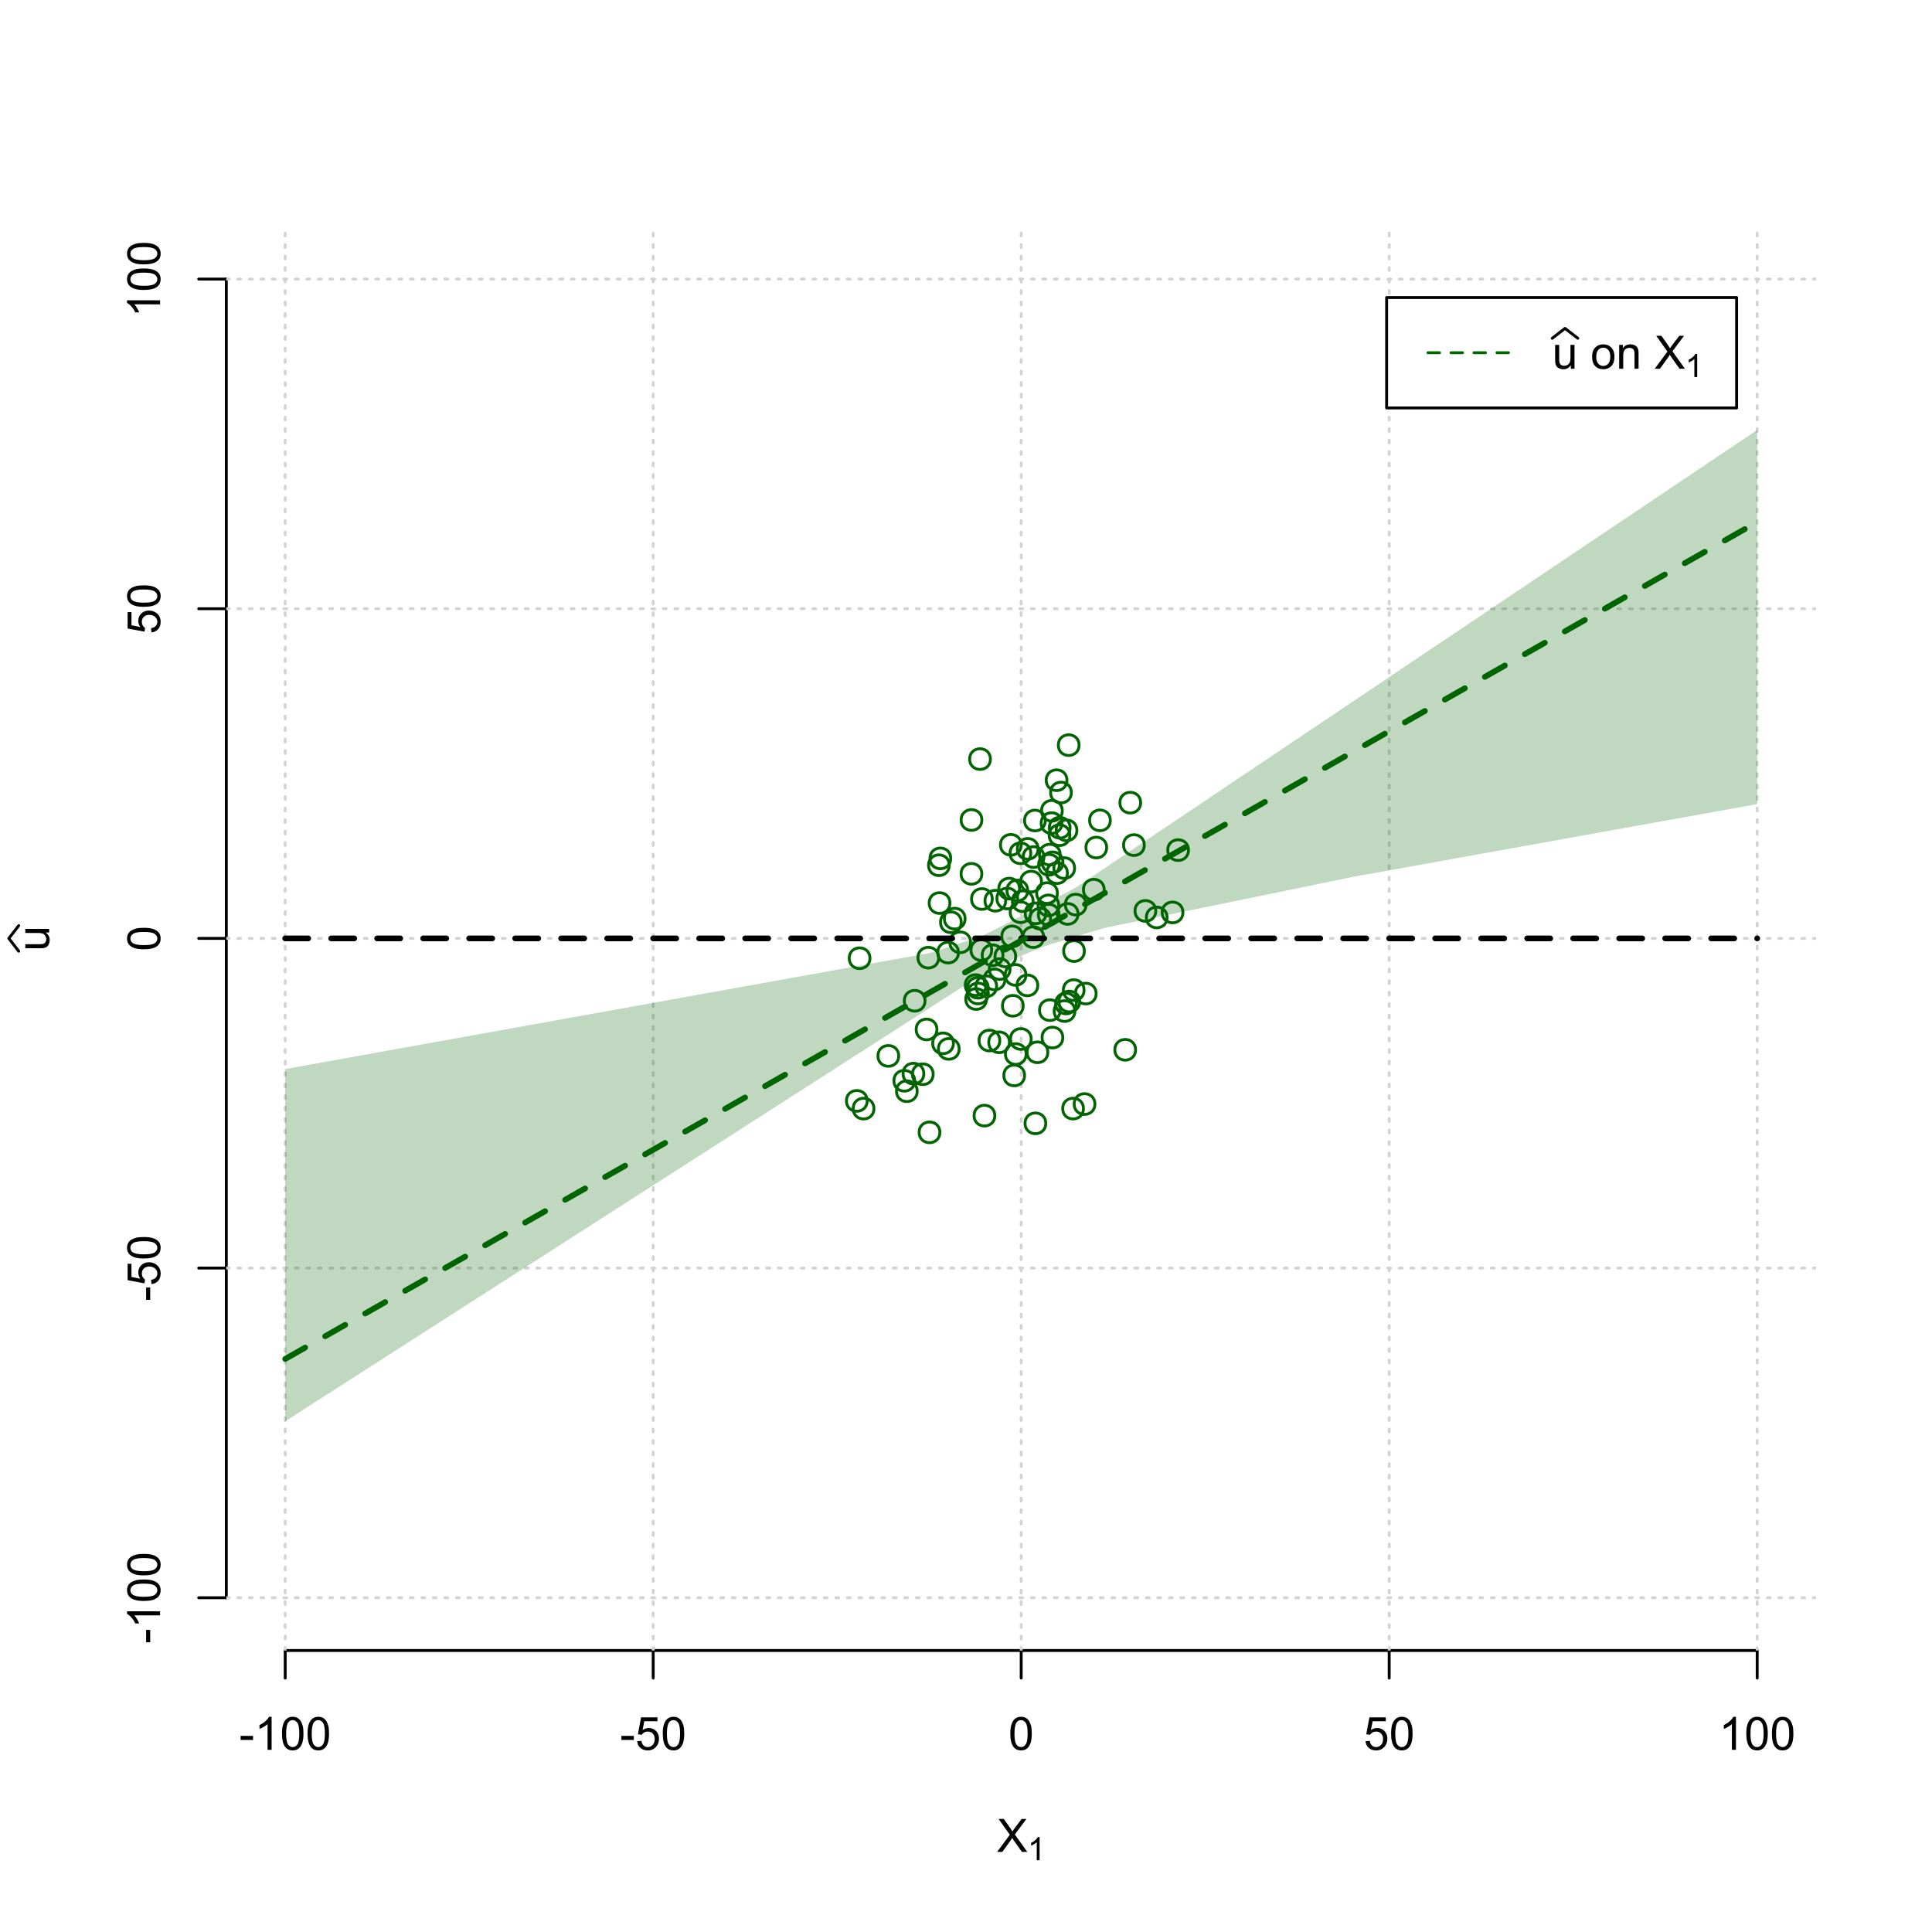 <?xml version="1.0" encoding="UTF-8"?>
<svg xmlns="http://www.w3.org/2000/svg" xmlns:xlink="http://www.w3.org/1999/xlink" width="504pt" height="504pt" viewBox="0 0 504 504" version="1.1">
<defs>
<g>
<symbol overflow="visible" id="glyph0-0">
<path style="stroke:none;" d="M 1.5 0 L 1.5 -7.5 L 7.5 -7.5 L 7.5 0 Z M 1.688 -0.188 L 7.312 -0.188 L 7.312 -7.312 L 1.688 -7.312 Z M 1.688 -0.188 "/>
</symbol>
<symbol overflow="visible" id="glyph0-1">
<path style="stroke:none;" d="M 0.055 0 L 3.375 -4.477 L 0.445 -8.59 L 1.797 -8.59 L 3.359 -6.387 C 3.68 -5.93 3.91 -5.578 4.047 -5.332 C 4.238 -5.645 4.465 -5.969 4.727 -6.312 L 6.457 -8.59 L 7.695 -8.59 L 4.676 -4.539 L 7.93 0 L 6.523 0 L 4.359 -3.062 C 4.238 -3.238 4.113 -3.43 3.984 -3.641 C 3.789 -3.324 3.652 -3.109 3.574 -2.992 L 1.418 0 Z M 0.055 0 "/>
</symbol>
<symbol overflow="visible" id="glyph0-2">
<path style="stroke:none;" d="M 0.383 -2.578 L 0.383 -3.641 L 3.621 -3.641 L 3.621 -2.578 Z M 0.383 -2.578 "/>
</symbol>
<symbol overflow="visible" id="glyph0-3">
<path style="stroke:none;" d="M 4.469 0 L 3.414 0 L 3.414 -6.719 C 3.16 -6.477 2.828 -6.234 2.414 -5.996 C 2 -5.75 1.629 -5.57 1.305 -5.449 L 1.305 -6.469 C 1.895 -6.742 2.41 -7.078 2.852 -7.477 C 3.293 -7.871 3.605 -8.254 3.789 -8.625 L 4.469 -8.625 Z M 4.469 0 "/>
</symbol>
<symbol overflow="visible" id="glyph0-4">
<path style="stroke:none;" d="M 0.5 -4.234 C 0.496 -5.246 0.602 -6.062 0.812 -6.688 C 1.02 -7.305 1.328 -7.785 1.742 -8.121 C 2.148 -8.457 2.668 -8.625 3.297 -8.625 C 3.758 -8.625 4.164 -8.531 4.512 -8.348 C 4.855 -8.16 5.141 -7.891 5.371 -7.543 C 5.594 -7.191 5.773 -6.766 5.906 -6.266 C 6.035 -5.762 6.098 -5.086 6.102 -4.234 C 6.098 -3.227 5.996 -2.414 5.789 -1.797 C 5.578 -1.176 5.266 -0.695 4.859 -0.359 C 4.445 -0.02 3.926 0.145 3.297 0.148 C 2.465 0.145 1.816 -0.148 1.348 -0.742 C 0.781 -1.457 0.496 -2.621 0.5 -4.234 Z M 1.582 -4.234 C 1.582 -2.824 1.746 -1.887 2.074 -1.418 C 2.402 -0.949 2.809 -0.715 3.297 -0.719 C 3.777 -0.715 4.184 -0.949 4.52 -1.422 C 4.848 -1.887 5.016 -2.824 5.016 -4.234 C 5.016 -5.648 4.848 -6.59 4.52 -7.055 C 4.184 -7.516 3.773 -7.746 3.289 -7.75 C 2.801 -7.746 2.414 -7.543 2.125 -7.137 C 1.762 -6.613 1.582 -5.645 1.582 -4.234 Z M 1.582 -4.234 "/>
</symbol>
<symbol overflow="visible" id="glyph0-5">
<path style="stroke:none;" d="M 0.5 -2.25 L 1.605 -2.344 C 1.684 -1.805 1.871 -1.398 2.176 -1.125 C 2.473 -0.852 2.836 -0.715 3.258 -0.719 C 3.766 -0.715 4.195 -0.906 4.547 -1.293 C 4.898 -1.672 5.074 -2.18 5.074 -2.82 C 5.074 -3.414 4.902 -3.891 4.566 -4.242 C 4.227 -4.59 3.785 -4.762 3.242 -4.766 C 2.898 -4.762 2.594 -4.684 2.32 -4.531 C 2.047 -4.375 1.832 -4.176 1.676 -3.93 L 0.688 -4.062 L 1.516 -8.473 L 5.789 -8.473 L 5.789 -7.465 L 2.359 -7.465 L 1.898 -5.156 C 2.414 -5.516 2.953 -5.695 3.523 -5.695 C 4.27 -5.695 4.902 -5.434 5.422 -4.914 C 5.934 -4.395 6.191 -3.727 6.195 -2.914 C 6.191 -2.133 5.965 -1.461 5.516 -0.898 C 4.961 -0.199 4.211 0.145 3.258 0.148 C 2.477 0.145 1.836 -0.07 1.344 -0.508 C 0.844 -0.941 0.562 -1.523 0.5 -2.25 Z M 0.5 -2.25 "/>
</symbol>
<symbol overflow="visible" id="glyph0-6">
<path style="stroke:none;" d="M 4.867 0 L 4.867 -0.914 C 4.379 -0.211 3.723 0.141 2.895 0.141 C 2.527 0.141 2.184 0.07 1.867 -0.07 C 1.547 -0.211 1.309 -0.387 1.156 -0.602 C 1 -0.812 0.895 -1.074 0.832 -1.383 C 0.785 -1.59 0.762 -1.918 0.766 -2.367 L 0.766 -6.223 L 1.82 -6.223 L 1.82 -2.773 C 1.816 -2.219 1.84 -1.848 1.887 -1.656 C 1.949 -1.379 2.09 -1.16 2.309 -1.004 C 2.523 -0.84 2.789 -0.762 3.105 -0.766 C 3.418 -0.762 3.715 -0.844 3.996 -1.008 C 4.273 -1.172 4.469 -1.391 4.586 -1.672 C 4.699 -1.949 4.758 -2.355 4.758 -2.891 L 4.758 -6.223 L 5.812 -6.223 L 5.812 0 Z M 4.867 0 "/>
</symbol>
<symbol overflow="visible" id="glyph0-7">
<path style="stroke:none;" d=""/>
</symbol>
<symbol overflow="visible" id="glyph0-8">
<path style="stroke:none;" d="M 0.398 -3.109 C 0.398 -4.262 0.719 -5.117 1.359 -5.672 C 1.895 -6.133 2.547 -6.363 3.316 -6.363 C 4.172 -6.363 4.871 -6.082 5.414 -5.52 C 5.953 -4.957 6.223 -4.184 6.227 -3.199 C 6.223 -2.398 6.102 -1.766 5.867 -1.309 C 5.625 -0.848 5.277 -0.492 4.82 -0.238 C 4.359 0.016 3.859 0.141 3.316 0.141 C 2.441 0.141 1.734 -0.137 1.203 -0.695 C 0.664 -1.254 0.398 -2.059 0.398 -3.109 Z M 1.484 -3.109 C 1.48 -2.309 1.656 -1.711 2.004 -1.32 C 2.348 -0.922 2.785 -0.727 3.316 -0.727 C 3.84 -0.727 4.273 -0.926 4.621 -1.324 C 4.969 -1.723 5.145 -2.328 5.145 -3.148 C 5.145 -3.914 4.969 -4.496 4.617 -4.895 C 4.266 -5.289 3.832 -5.488 3.316 -5.492 C 2.785 -5.488 2.348 -5.293 2.004 -4.898 C 1.656 -4.5 1.48 -3.902 1.484 -3.109 Z M 1.484 -3.109 "/>
</symbol>
<symbol overflow="visible" id="glyph0-9">
<path style="stroke:none;" d="M 0.789 0 L 0.789 -6.223 L 1.742 -6.223 L 1.742 -5.336 C 2.195 -6.02 2.855 -6.363 3.719 -6.363 C 4.09 -6.363 4.434 -6.293 4.754 -6.16 C 5.066 -6.023 5.305 -5.848 5.461 -5.633 C 5.617 -5.41 5.727 -5.152 5.789 -4.852 C 5.828 -4.656 5.848 -4.312 5.848 -3.828 L 5.848 0 L 4.793 0 L 4.793 -3.785 C 4.793 -4.215 4.75 -4.535 4.668 -4.75 C 4.586 -4.961 4.441 -5.129 4.234 -5.258 C 4.023 -5.383 3.777 -5.449 3.5 -5.449 C 3.047 -5.449 2.66 -5.305 2.332 -5.02 C 2.004 -4.734 1.84 -4.195 1.844 -3.398 L 1.844 0 Z M 0.789 0 "/>
</symbol>
<symbol overflow="visible" id="glyph1-0">
<path style="stroke:none;" d="M 1.051 0 L 1.051 -5.25 L 5.25 -5.25 L 5.25 0 Z M 1.18 -0.133 L 5.117 -0.133 L 5.117 -5.117 L 1.18 -5.117 Z M 1.18 -0.133 "/>
</symbol>
<symbol overflow="visible" id="glyph1-1">
<path style="stroke:none;" d="M 3.129 0 L 2.391 0 L 2.391 -4.703 C 2.211 -4.531 1.977 -4.363 1.691 -4.195 C 1.398 -4.023 1.141 -3.895 0.914 -3.812 L 0.914 -4.527 C 1.328 -4.719 1.688 -4.953 1.996 -5.234 C 2.305 -5.508 2.523 -5.777 2.652 -6.039 L 3.129 -6.039 Z M 3.129 0 "/>
</symbol>
<symbol overflow="visible" id="glyph2-0">
<path style="stroke:none;" d="M 0 -1.5 L -7.5 -1.5 L -7.5 -7.5 L 0 -7.5 Z M -0.188 -1.688 L -0.188 -7.312 L -7.312 -7.312 L -7.312 -1.688 Z M -0.188 -1.688 "/>
</symbol>
<symbol overflow="visible" id="glyph2-1">
<path style="stroke:none;" d="M 0 -4.867 L -0.914 -4.867 C -0.211 -4.379 0.141 -3.723 0.141 -2.895 C 0.141 -2.527 0.07 -2.184 -0.07 -1.867 C -0.211 -1.547 -0.387 -1.309 -0.598 -1.156 C -0.809 -1 -1.07 -0.895 -1.383 -0.832 C -1.59 -0.789 -1.918 -0.766 -2.367 -0.77 L -6.223 -0.77 L -6.223 -1.824 L -2.773 -1.824 C -2.219 -1.82 -1.848 -1.844 -1.656 -1.887 C -1.379 -1.949 -1.16 -2.09 -1.004 -2.309 C -0.84 -2.523 -0.762 -2.789 -0.766 -3.105 C -0.762 -3.418 -0.844 -3.715 -1.008 -3.996 C -1.172 -4.273 -1.391 -4.469 -1.672 -4.586 C -1.945 -4.699 -2.352 -4.758 -2.887 -4.758 L -6.223 -4.758 L -6.223 -5.812 L 0 -5.812 Z M 0 -4.867 "/>
</symbol>
<symbol overflow="visible" id="glyph2-2">
<path style="stroke:none;" d="M -2.578 -0.383 L -3.641 -0.383 L -3.641 -3.621 L -2.578 -3.621 Z M -2.578 -0.383 "/>
</symbol>
<symbol overflow="visible" id="glyph2-3">
<path style="stroke:none;" d="M 0 -4.469 L 0 -3.414 L -6.719 -3.418 C -6.477 -3.16 -6.234 -2.828 -5.996 -2.418 C -5.75 -2.004 -5.57 -1.633 -5.449 -1.309 L -6.469 -1.309 C -6.742 -1.895 -7.078 -2.41 -7.477 -2.852 C -7.871 -3.293 -8.254 -3.605 -8.625 -3.793 L -8.625 -4.473 Z M 0 -4.469 "/>
</symbol>
<symbol overflow="visible" id="glyph2-4">
<path style="stroke:none;" d="M -4.234 -0.5 C -5.246 -0.496 -6.062 -0.602 -6.688 -0.812 C -7.305 -1.02 -7.785 -1.328 -8.121 -1.742 C -8.457 -2.152 -8.625 -2.672 -8.625 -3.301 C -8.625 -3.758 -8.531 -4.164 -8.348 -4.512 C -8.16 -4.859 -7.891 -5.145 -7.543 -5.371 C -7.191 -5.594 -6.766 -5.773 -6.266 -5.906 C -5.762 -6.035 -5.086 -6.098 -4.234 -6.102 C -3.223 -6.098 -2.41 -5.996 -1.793 -5.789 C -1.176 -5.578 -0.695 -5.266 -0.359 -4.859 C -0.02 -4.445 0.145 -3.926 0.148 -3.297 C 0.145 -2.465 -0.148 -1.816 -0.742 -1.348 C -1.457 -0.781 -2.621 -0.496 -4.234 -0.5 Z M -4.234 -1.582 C -2.824 -1.582 -1.887 -1.746 -1.418 -2.074 C -0.949 -2.402 -0.715 -2.809 -0.719 -3.297 C -0.715 -3.777 -0.949 -4.184 -1.422 -4.52 C -1.887 -4.848 -2.824 -5.016 -4.234 -5.016 C -5.648 -5.016 -6.59 -4.848 -7.055 -4.52 C -7.516 -4.188 -7.746 -3.777 -7.75 -3.289 C -7.746 -2.801 -7.543 -2.414 -7.137 -2.129 C -6.613 -1.762 -5.645 -1.582 -4.234 -1.582 Z M -4.234 -1.582 "/>
</symbol>
<symbol overflow="visible" id="glyph2-5">
<path style="stroke:none;" d="M -2.25 -0.5 L -2.344 -1.605 C -1.805 -1.684 -1.398 -1.871 -1.125 -2.176 C -0.852 -2.473 -0.715 -2.836 -0.719 -3.258 C -0.715 -3.766 -0.906 -4.195 -1.293 -4.547 C -1.672 -4.898 -2.18 -5.074 -2.816 -5.074 C -3.414 -5.074 -3.891 -4.902 -4.242 -4.566 C -4.59 -4.227 -4.762 -3.785 -4.766 -3.242 C -4.762 -2.898 -4.684 -2.594 -4.531 -2.32 C -4.375 -2.047 -4.176 -1.832 -3.93 -1.676 L -4.062 -0.688 L -8.473 -1.52 L -8.473 -5.789 L -7.465 -5.789 L -7.465 -2.363 L -5.156 -1.898 C -5.516 -2.414 -5.695 -2.953 -5.695 -3.523 C -5.695 -4.27 -5.434 -4.902 -4.914 -5.422 C -4.395 -5.934 -3.727 -6.191 -2.91 -6.195 C -2.133 -6.191 -1.461 -5.965 -0.895 -5.516 C -0.199 -4.961 0.145 -4.211 0.148 -3.258 C 0.145 -2.477 -0.07 -1.836 -0.508 -1.344 C -0.941 -0.848 -1.523 -0.566 -2.25 -0.5 Z M -2.25 -0.5 "/>
</symbol>
</g>
<clipPath id="clip1">
  <path d="M 74 59.039 L 75 59.039 L 75 430.559 L 74 430.559 Z M 74 59.039 "/>
</clipPath>
<clipPath id="clip2">
  <path d="M 170 59.039 L 171 59.039 L 171 430.559 L 170 430.559 Z M 170 59.039 "/>
</clipPath>
<clipPath id="clip3">
  <path d="M 266 59.039 L 267 59.039 L 267 430.559 L 266 430.559 Z M 266 59.039 "/>
</clipPath>
<clipPath id="clip4">
  <path d="M 362 59.039 L 363 59.039 L 363 430.559 L 362 430.559 Z M 362 59.039 "/>
</clipPath>
<clipPath id="clip5">
  <path d="M 458 59.039 L 459 59.039 L 459 430.559 L 458 430.559 Z M 458 59.039 "/>
</clipPath>
<clipPath id="clip6">
  <path d="M 59.039 416 L 473.758 416 L 473.758 418 L 59.039 418 Z M 59.039 416 "/>
</clipPath>
<clipPath id="clip7">
  <path d="M 59.039 330 L 473.758 330 L 473.758 332 L 59.039 332 Z M 59.039 330 "/>
</clipPath>
<clipPath id="clip8">
  <path d="M 59.039 244 L 473.758 244 L 473.758 246 L 59.039 246 Z M 59.039 244 "/>
</clipPath>
<clipPath id="clip9">
  <path d="M 59.039 158 L 473.758 158 L 473.758 160 L 59.039 160 Z M 59.039 158 "/>
</clipPath>
<clipPath id="clip10">
  <path d="M 59.039 72 L 473.758 72 L 473.758 74 L 59.039 74 Z M 59.039 72 "/>
</clipPath>
</defs>
<g id="surface4656">
<rect x="0" y="0" width="504" height="504" style="fill:rgb(100%,100%,100%);fill-opacity:1;stroke:none;"/>
<g style="fill:rgb(0%,0%,0%);fill-opacity:1;">
  <use xlink:href="#glyph0-1" x="260.062" y="483.102"/>
</g>
<g style="fill:rgb(0%,0%,0%);fill-opacity:1;">
  <use xlink:href="#glyph1-1" x="268.066" y="485.281"/>
</g>
<g style="fill:rgb(0%,0%,0%);fill-opacity:1;">
  <use xlink:href="#glyph2-1" x="12.82" y="248.137"/>
</g>
<path style="fill:none;stroke-width:0.75;stroke-linecap:round;stroke-linejoin:round;stroke:rgb(0%,0%,0%);stroke-opacity:1;stroke-miterlimit:10;" d="M 4.879 248.137 L 2.301 244.801 L 4.879 241.465 "/>
<path style="fill:none;stroke-width:0.75;stroke-linecap:round;stroke-linejoin:round;stroke:rgb(0%,0%,0%);stroke-opacity:1;stroke-miterlimit:10;" d="M 74.398 430.559 L 458.398 430.559 "/>
<path style="fill:none;stroke-width:0.75;stroke-linecap:round;stroke-linejoin:round;stroke:rgb(0%,0%,0%);stroke-opacity:1;stroke-miterlimit:10;" d="M 74.398 430.559 L 74.398 437.762 "/>
<path style="fill:none;stroke-width:0.75;stroke-linecap:round;stroke-linejoin:round;stroke:rgb(0%,0%,0%);stroke-opacity:1;stroke-miterlimit:10;" d="M 170.398 430.559 L 170.398 437.762 "/>
<path style="fill:none;stroke-width:0.75;stroke-linecap:round;stroke-linejoin:round;stroke:rgb(0%,0%,0%);stroke-opacity:1;stroke-miterlimit:10;" d="M 266.398 430.559 L 266.398 437.762 "/>
<path style="fill:none;stroke-width:0.75;stroke-linecap:round;stroke-linejoin:round;stroke:rgb(0%,0%,0%);stroke-opacity:1;stroke-miterlimit:10;" d="M 362.398 430.559 L 362.398 437.762 "/>
<path style="fill:none;stroke-width:0.75;stroke-linecap:round;stroke-linejoin:round;stroke:rgb(0%,0%,0%);stroke-opacity:1;stroke-miterlimit:10;" d="M 458.398 430.559 L 458.398 437.762 "/>
<g style="fill:rgb(0%,0%,0%);fill-opacity:1;">
  <use xlink:href="#glyph0-2" x="62.391" y="456.48"/>
  <use xlink:href="#glyph0-3" x="66.387" y="456.48"/>
  <use xlink:href="#glyph0-4" x="73.061" y="456.48"/>
  <use xlink:href="#glyph0-4" x="79.734" y="456.48"/>
</g>
<g style="fill:rgb(0%,0%,0%);fill-opacity:1;">
  <use xlink:href="#glyph0-2" x="161.727" y="456.48"/>
  <use xlink:href="#glyph0-5" x="165.723" y="456.48"/>
  <use xlink:href="#glyph0-4" x="172.396" y="456.48"/>
</g>
<g style="fill:rgb(0%,0%,0%);fill-opacity:1;">
  <use xlink:href="#glyph0-4" x="263.062" y="456.48"/>
</g>
<g style="fill:rgb(0%,0%,0%);fill-opacity:1;">
  <use xlink:href="#glyph0-5" x="355.727" y="456.48"/>
  <use xlink:href="#glyph0-4" x="362.4" y="456.48"/>
</g>
<g style="fill:rgb(0%,0%,0%);fill-opacity:1;">
  <use xlink:href="#glyph0-3" x="448.387" y="456.48"/>
  <use xlink:href="#glyph0-4" x="455.061" y="456.48"/>
  <use xlink:href="#glyph0-4" x="461.734" y="456.48"/>
</g>
<path style="fill:none;stroke-width:0.75;stroke-linecap:round;stroke-linejoin:round;stroke:rgb(0%,0%,0%);stroke-opacity:1;stroke-miterlimit:10;" d="M 59.039 416.801 L 59.039 72.801 "/>
<path style="fill:none;stroke-width:0.75;stroke-linecap:round;stroke-linejoin:round;stroke:rgb(0%,0%,0%);stroke-opacity:1;stroke-miterlimit:10;" d="M 59.039 416.801 L 51.84 416.801 "/>
<path style="fill:none;stroke-width:0.75;stroke-linecap:round;stroke-linejoin:round;stroke:rgb(0%,0%,0%);stroke-opacity:1;stroke-miterlimit:10;" d="M 59.039 330.801 L 51.84 330.801 "/>
<path style="fill:none;stroke-width:0.75;stroke-linecap:round;stroke-linejoin:round;stroke:rgb(0%,0%,0%);stroke-opacity:1;stroke-miterlimit:10;" d="M 59.039 244.801 L 51.84 244.801 "/>
<path style="fill:none;stroke-width:0.75;stroke-linecap:round;stroke-linejoin:round;stroke:rgb(0%,0%,0%);stroke-opacity:1;stroke-miterlimit:10;" d="M 59.039 158.801 L 51.84 158.801 "/>
<path style="fill:none;stroke-width:0.75;stroke-linecap:round;stroke-linejoin:round;stroke:rgb(0%,0%,0%);stroke-opacity:1;stroke-miterlimit:10;" d="M 59.039 72.801 L 51.84 72.801 "/>
<g style="fill:rgb(0%,0%,0%);fill-opacity:1;">
  <use xlink:href="#glyph2-2" x="41.762" y="428.809"/>
  <use xlink:href="#glyph2-3" x="41.762" y="424.812"/>
  <use xlink:href="#glyph2-4" x="41.762" y="418.139"/>
  <use xlink:href="#glyph2-4" x="41.762" y="411.465"/>
</g>
<g style="fill:rgb(0%,0%,0%);fill-opacity:1;">
  <use xlink:href="#glyph2-2" x="41.762" y="339.473"/>
  <use xlink:href="#glyph2-5" x="41.762" y="335.477"/>
  <use xlink:href="#glyph2-4" x="41.762" y="328.803"/>
</g>
<g style="fill:rgb(0%,0%,0%);fill-opacity:1;">
  <use xlink:href="#glyph2-4" x="41.762" y="248.137"/>
</g>
<g style="fill:rgb(0%,0%,0%);fill-opacity:1;">
  <use xlink:href="#glyph2-5" x="41.762" y="165.473"/>
  <use xlink:href="#glyph2-4" x="41.762" y="158.799"/>
</g>
<g style="fill:rgb(0%,0%,0%);fill-opacity:1;">
  <use xlink:href="#glyph2-3" x="41.762" y="82.812"/>
  <use xlink:href="#glyph2-4" x="41.762" y="76.139"/>
  <use xlink:href="#glyph2-4" x="41.762" y="69.465"/>
</g>
<g clip-path="url(#clip1)" clip-rule="nonzero">
<path style="fill:none;stroke-width:0.75;stroke-linecap:round;stroke-linejoin:round;stroke:rgb(82.745%,82.745%,82.745%);stroke-opacity:1;stroke-dasharray:0.75,2.25;stroke-miterlimit:10;" d="M 74.398 430.559 L 74.398 59.039 "/>
</g>
<g clip-path="url(#clip2)" clip-rule="nonzero">
<path style="fill:none;stroke-width:0.75;stroke-linecap:round;stroke-linejoin:round;stroke:rgb(82.745%,82.745%,82.745%);stroke-opacity:1;stroke-dasharray:0.75,2.25;stroke-miterlimit:10;" d="M 170.398 430.559 L 170.398 59.039 "/>
</g>
<g clip-path="url(#clip3)" clip-rule="nonzero">
<path style="fill:none;stroke-width:0.75;stroke-linecap:round;stroke-linejoin:round;stroke:rgb(82.745%,82.745%,82.745%);stroke-opacity:1;stroke-dasharray:0.75,2.25;stroke-miterlimit:10;" d="M 266.398 430.559 L 266.398 59.039 "/>
</g>
<g clip-path="url(#clip4)" clip-rule="nonzero">
<path style="fill:none;stroke-width:0.75;stroke-linecap:round;stroke-linejoin:round;stroke:rgb(82.745%,82.745%,82.745%);stroke-opacity:1;stroke-dasharray:0.75,2.25;stroke-miterlimit:10;" d="M 362.398 430.559 L 362.398 59.039 "/>
</g>
<g clip-path="url(#clip5)" clip-rule="nonzero">
<path style="fill:none;stroke-width:0.75;stroke-linecap:round;stroke-linejoin:round;stroke:rgb(82.745%,82.745%,82.745%);stroke-opacity:1;stroke-dasharray:0.75,2.25;stroke-miterlimit:10;" d="M 458.398 430.559 L 458.398 59.039 "/>
</g>
<g clip-path="url(#clip6)" clip-rule="nonzero">
<path style="fill:none;stroke-width:0.75;stroke-linecap:round;stroke-linejoin:round;stroke:rgb(82.745%,82.745%,82.745%);stroke-opacity:1;stroke-dasharray:0.75,2.25;stroke-miterlimit:10;" d="M 59.039 416.801 L 473.762 416.801 "/>
</g>
<g clip-path="url(#clip7)" clip-rule="nonzero">
<path style="fill:none;stroke-width:0.75;stroke-linecap:round;stroke-linejoin:round;stroke:rgb(82.745%,82.745%,82.745%);stroke-opacity:1;stroke-dasharray:0.75,2.25;stroke-miterlimit:10;" d="M 59.039 330.801 L 473.762 330.801 "/>
</g>
<g clip-path="url(#clip8)" clip-rule="nonzero">
<path style="fill:none;stroke-width:0.75;stroke-linecap:round;stroke-linejoin:round;stroke:rgb(82.745%,82.745%,82.745%);stroke-opacity:1;stroke-dasharray:0.75,2.25;stroke-miterlimit:10;" d="M 59.039 244.801 L 473.762 244.801 "/>
</g>
<g clip-path="url(#clip9)" clip-rule="nonzero">
<path style="fill:none;stroke-width:0.75;stroke-linecap:round;stroke-linejoin:round;stroke:rgb(82.745%,82.745%,82.745%);stroke-opacity:1;stroke-dasharray:0.75,2.25;stroke-miterlimit:10;" d="M 59.039 158.801 L 473.762 158.801 "/>
</g>
<g clip-path="url(#clip10)" clip-rule="nonzero">
<path style="fill:none;stroke-width:0.75;stroke-linecap:round;stroke-linejoin:round;stroke:rgb(82.745%,82.745%,82.745%);stroke-opacity:1;stroke-dasharray:0.75,2.25;stroke-miterlimit:10;" d="M 59.039 72.801 L 473.762 72.801 "/>
</g>
<path style=" stroke:none;fill-rule:nonzero;fill:rgb(0%,39.216%,0%);fill-opacity:0.251;" d="M 74.398 313.457 L 74.398 278.895 L 76.32 278.547 L 78.238 278.203 L 80.16 277.855 L 82.078 277.512 L 84 277.164 L 85.922 276.82 L 87.84 276.473 L 89.762 276.129 L 91.68 275.781 L 93.602 275.438 L 95.52 275.09 L 97.441 274.746 L 99.359 274.398 L 101.281 274.055 L 103.199 273.707 L 105.121 273.363 L 107.039 273.016 L 108.961 272.672 L 110.879 272.324 L 112.801 271.98 L 114.719 271.637 L 116.641 271.289 L 118.559 270.945 L 120.48 270.598 L 122.398 270.254 L 124.32 269.906 L 126.238 269.562 L 128.16 269.215 L 130.078 268.871 L 132 268.523 L 133.922 268.18 L 135.84 267.832 L 137.762 267.488 L 139.68 267.141 L 141.602 266.797 L 143.52 266.449 L 145.441 266.105 L 147.359 265.758 L 149.281 265.414 L 151.199 265.066 L 153.121 264.723 L 155.039 264.375 L 156.961 264.031 L 158.879 263.688 L 160.801 263.34 L 162.719 262.996 L 164.641 262.648 L 166.559 262.305 L 168.48 261.957 L 170.398 261.613 L 172.32 261.266 L 174.238 260.922 L 176.16 260.574 L 178.078 260.23 L 180 259.883 L 181.922 259.539 L 183.84 259.191 L 185.762 258.848 L 187.68 258.5 L 189.602 258.156 L 191.52 257.809 L 193.441 257.465 L 195.359 257.117 L 197.281 256.773 L 199.199 256.426 L 201.121 256.082 L 203.039 255.734 L 204.961 255.391 L 206.879 255.047 L 208.801 254.699 L 210.719 254.355 L 212.641 254.008 L 214.559 253.664 L 216.48 253.316 L 218.398 252.973 L 220.32 252.625 L 222.238 252.281 L 224.16 251.934 L 226.078 251.59 L 228 251.242 L 229.922 250.898 L 231.84 250.551 L 233.762 250.207 L 235.68 249.859 L 237.602 249.516 L 239.52 249.168 L 241.441 248.824 L 243.359 248.414 L 245.281 247.773 L 247.199 247.133 L 249.121 246.496 L 251.039 245.855 L 252.961 245.219 L 254.879 244.578 L 256.801 243.902 L 258.719 242.91 L 260.641 241.918 L 262.559 240.926 L 264.48 239.934 L 266.398 238.938 L 268.32 237.945 L 270.238 236.953 L 272.16 235.961 L 274.078 234.969 L 277.922 232.984 L 279.84 231.992 L 281.762 230.793 L 283.68 229.5 L 285.602 228.211 L 287.52 226.922 L 289.441 225.633 L 291.359 224.344 L 293.281 223.055 L 295.199 221.766 L 297.121 220.477 L 299.039 219.188 L 300.961 217.898 L 302.879 216.609 L 304.801 215.32 L 306.719 214.031 L 308.641 212.742 L 310.559 211.449 L 312.48 210.16 L 314.398 208.871 L 316.32 207.582 L 318.238 206.293 L 320.16 205.004 L 322.078 203.715 L 325.922 201.137 L 327.84 199.848 L 329.762 198.559 L 331.68 197.27 L 333.602 195.98 L 335.52 194.688 L 337.441 193.398 L 339.359 192.109 L 341.281 190.82 L 343.199 189.531 L 345.121 188.242 L 347.039 186.953 L 348.961 185.664 L 350.879 184.375 L 352.801 183.086 L 354.719 181.797 L 356.641 180.508 L 358.559 179.219 L 360.48 177.926 L 362.398 176.637 L 364.32 175.348 L 366.238 174.059 L 368.16 172.77 L 370.078 171.48 L 373.922 168.902 L 375.84 167.613 L 377.762 166.324 L 379.68 165.035 L 381.602 163.746 L 383.52 162.457 L 385.441 161.168 L 387.359 159.875 L 389.281 158.586 L 391.199 157.297 L 393.121 156.008 L 395.039 154.719 L 396.961 153.43 L 398.879 152.141 L 400.801 150.852 L 402.719 149.562 L 404.641 148.273 L 406.559 146.984 L 408.48 145.695 L 410.398 144.406 L 412.32 143.113 L 414.238 141.824 L 416.16 140.535 L 418.078 139.246 L 421.922 136.668 L 423.84 135.379 L 425.762 134.09 L 427.68 132.801 L 429.602 131.512 L 431.52 130.223 L 433.441 128.934 L 435.359 127.645 L 437.281 126.355 L 439.199 125.062 L 441.121 123.773 L 443.039 122.484 L 444.961 121.195 L 446.879 119.906 L 448.801 118.617 L 450.719 117.328 L 452.641 116.039 L 454.559 114.75 L 456.48 113.461 L 458.398 112.172 L 458.398 72.801 L 458.398 209.77 L 456.48 210.113 L 454.559 210.461 L 452.641 210.805 L 450.719 211.152 L 448.801 211.496 L 446.879 211.844 L 444.961 212.188 L 443.039 212.535 L 441.121 212.879 L 439.199 213.223 L 437.281 213.57 L 435.359 213.914 L 433.441 214.262 L 431.52 214.605 L 429.602 214.953 L 427.68 215.297 L 425.762 215.645 L 423.84 215.988 L 421.922 216.336 L 420 216.68 L 418.078 217.027 L 416.16 217.371 L 414.238 217.719 L 412.32 218.062 L 410.398 218.41 L 408.48 218.754 L 406.559 219.102 L 404.641 219.445 L 402.719 219.793 L 400.801 220.137 L 398.879 220.484 L 396.961 220.828 L 395.039 221.176 L 393.121 221.52 L 391.199 221.863 L 389.281 222.211 L 387.359 222.555 L 385.441 222.902 L 383.52 223.246 L 381.602 223.594 L 379.68 223.938 L 377.762 224.285 L 375.84 224.629 L 373.922 224.977 L 372 225.32 L 370.078 225.668 L 368.16 226.012 L 366.238 226.359 L 364.32 226.703 L 362.398 227.051 L 360.48 227.395 L 358.559 227.742 L 356.641 228.086 L 354.719 228.434 L 352.801 228.777 L 350.879 229.172 L 348.961 229.566 L 347.039 229.961 L 345.121 230.355 L 343.199 230.75 L 341.281 231.145 L 339.359 231.539 L 337.441 231.934 L 335.52 232.328 L 333.602 232.723 L 331.68 233.117 L 329.762 233.512 L 327.84 233.906 L 325.922 234.301 L 322.078 235.09 L 320.16 235.484 L 318.238 235.879 L 316.32 236.273 L 314.398 236.668 L 312.48 237.062 L 310.559 237.457 L 308.641 237.852 L 306.719 238.246 L 304.801 238.641 L 302.879 239.035 L 300.961 239.43 L 299.039 239.824 L 297.121 240.219 L 295.199 240.613 L 293.281 241.008 L 291.359 241.402 L 289.441 241.797 L 287.52 242.223 L 285.602 242.809 L 283.68 243.398 L 281.762 243.984 L 279.84 244.57 L 277.922 245.16 L 276 245.746 L 274.078 246.336 L 272.16 246.98 L 270.238 247.766 L 268.32 248.551 L 266.398 249.332 L 264.48 250.148 L 262.559 251.195 L 260.641 252.238 L 258.719 253.285 L 256.801 254.328 L 254.879 255.375 L 252.961 256.418 L 251.039 257.477 L 249.121 258.707 L 247.199 259.938 L 245.281 261.172 L 243.359 262.402 L 241.441 263.633 L 239.52 264.867 L 237.602 266.098 L 235.68 267.328 L 233.762 268.559 L 231.84 269.793 L 229.922 271.023 L 226.078 273.484 L 224.16 274.719 L 222.238 275.949 L 220.32 277.18 L 218.398 278.414 L 216.48 279.645 L 214.559 280.875 L 212.641 282.105 L 210.719 283.34 L 208.801 284.57 L 206.879 285.801 L 204.961 287.031 L 203.039 288.266 L 201.121 289.496 L 199.199 290.727 L 197.281 291.957 L 195.359 293.191 L 193.441 294.422 L 191.52 295.652 L 189.602 296.887 L 187.68 298.117 L 185.762 299.348 L 183.84 300.578 L 181.922 301.812 L 178.078 304.273 L 176.16 305.504 L 174.238 306.738 L 172.32 307.969 L 170.398 309.199 L 168.48 310.434 L 166.559 311.664 L 164.641 312.895 L 162.719 314.125 L 160.801 315.359 L 158.879 316.59 L 156.961 317.82 L 155.039 319.051 L 153.121 320.285 L 151.199 321.516 L 149.281 322.746 L 147.359 323.98 L 145.441 325.211 L 143.52 326.441 L 141.602 327.672 L 139.68 328.906 L 137.762 330.137 L 135.84 331.367 L 133.922 332.598 L 132 333.832 L 130.078 335.062 L 128.16 336.293 L 126.238 337.523 L 124.32 338.758 L 122.398 339.988 L 120.48 341.219 L 118.559 342.453 L 116.641 343.684 L 114.719 344.914 L 112.801 346.145 L 110.879 347.379 L 108.961 348.609 L 107.039 349.84 L 105.121 351.07 L 103.199 352.305 L 101.281 353.535 L 99.359 354.766 L 97.441 356 L 95.52 357.23 L 93.602 358.461 L 91.68 359.691 L 89.762 360.926 L 87.84 362.156 L 85.922 363.387 L 84 364.617 L 82.078 365.852 L 80.16 367.082 L 78.238 368.312 L 76.32 369.543 L 74.398 370.777 L 74.398 416.801 Z M 74.398 313.457 "/>
<path style="fill:none;stroke-width:0.75;stroke-linecap:round;stroke-linejoin:round;stroke:rgb(0%,39.216%,0%);stroke-opacity:1;stroke-miterlimit:10;" d="M 298.508 220.457 C 298.508 224.059 293.105 224.059 293.105 220.457 C 293.105 216.855 298.508 216.855 298.508 220.457 "/>
<path style="fill:none;stroke-width:0.75;stroke-linecap:round;stroke-linejoin:round;stroke:rgb(0%,39.216%,0%);stroke-opacity:1;stroke-miterlimit:10;" d="M 258.359 198.023 C 258.359 201.621 252.961 201.621 252.961 198.023 C 252.961 194.422 258.359 194.422 258.359 198.023 "/>
<path style="fill:none;stroke-width:0.75;stroke-linecap:round;stroke-linejoin:round;stroke:rgb(0%,39.216%,0%);stroke-opacity:1;stroke-miterlimit:10;" d="M 226.941 249.969 C 226.941 253.57 221.543 253.57 221.543 249.969 C 221.543 246.371 226.941 246.371 226.941 249.969 "/>
<path style="fill:none;stroke-width:0.75;stroke-linecap:round;stroke-linejoin:round;stroke:rgb(0%,39.216%,0%);stroke-opacity:1;stroke-miterlimit:10;" d="M 248.711 272.168 C 248.711 275.77 243.312 275.77 243.312 272.168 C 243.312 268.57 248.711 268.57 248.711 272.168 "/>
<path style="fill:none;stroke-width:0.75;stroke-linecap:round;stroke-linejoin:round;stroke:rgb(0%,39.216%,0%);stroke-opacity:1;stroke-miterlimit:10;" d="M 257.828 259.164 C 257.828 262.766 252.43 262.766 252.43 259.164 C 252.43 255.566 257.828 255.566 257.828 259.164 "/>
<path style="fill:none;stroke-width:0.75;stroke-linecap:round;stroke-linejoin:round;stroke:rgb(0%,39.216%,0%);stroke-opacity:1;stroke-miterlimit:10;" d="M 275.836 232.977 C 275.836 236.574 270.434 236.574 270.434 232.977 C 270.434 229.375 275.836 229.375 275.836 232.977 "/>
<path style="fill:none;stroke-width:0.75;stroke-linecap:round;stroke-linejoin:round;stroke:rgb(0%,39.216%,0%);stroke-opacity:1;stroke-miterlimit:10;" d="M 285.945 259.195 C 285.945 262.793 280.543 262.793 280.543 259.195 C 280.543 255.594 285.945 255.594 285.945 259.195 "/>
<path style="fill:none;stroke-width:0.75;stroke-linecap:round;stroke-linejoin:round;stroke:rgb(0%,39.216%,0%);stroke-opacity:1;stroke-miterlimit:10;" d="M 288.043 232.094 C 288.043 235.691 282.641 235.691 282.641 232.094 C 282.641 228.492 288.043 228.492 288.043 232.094 "/>
<path style="fill:none;stroke-width:0.75;stroke-linecap:round;stroke-linejoin:round;stroke:rgb(0%,39.216%,0%);stroke-opacity:1;stroke-miterlimit:10;" d="M 259.512 291.031 C 259.512 294.633 254.113 294.633 254.113 291.031 C 254.113 287.43 259.512 287.43 259.512 291.031 "/>
<path style="fill:none;stroke-width:0.75;stroke-linecap:round;stroke-linejoin:round;stroke:rgb(0%,39.216%,0%);stroke-opacity:1;stroke-miterlimit:10;" d="M 304.453 239.332 C 304.453 242.93 299.055 242.93 299.055 239.332 C 299.055 235.73 304.453 235.73 304.453 239.332 "/>
<path style="fill:none;stroke-width:0.75;stroke-linecap:round;stroke-linejoin:round;stroke:rgb(0%,39.216%,0%);stroke-opacity:1;stroke-miterlimit:10;" d="M 247.633 225.711 C 247.633 229.312 242.234 229.312 242.234 225.711 C 242.234 222.113 247.633 222.113 247.633 225.711 "/>
<path style="fill:none;stroke-width:0.75;stroke-linecap:round;stroke-linejoin:round;stroke:rgb(0%,39.216%,0%);stroke-opacity:1;stroke-miterlimit:10;" d="M 240.992 280.078 C 240.992 283.68 235.59 283.68 235.59 280.078 C 235.59 276.48 240.992 276.48 240.992 280.078 "/>
<path style="fill:none;stroke-width:0.75;stroke-linecap:round;stroke-linejoin:round;stroke:rgb(0%,39.216%,0%);stroke-opacity:1;stroke-miterlimit:10;" d="M 278.328 203.531 C 278.328 207.133 272.93 207.133 272.93 203.531 C 272.93 199.934 278.328 199.934 278.328 203.531 "/>
<path style="fill:none;stroke-width:0.75;stroke-linecap:round;stroke-linejoin:round;stroke:rgb(0%,39.216%,0%);stroke-opacity:1;stroke-miterlimit:10;" d="M 269.504 235.082 C 269.504 238.68 264.105 238.68 264.105 235.082 C 264.105 231.48 269.504 231.48 269.504 235.082 "/>
<path style="fill:none;stroke-width:0.75;stroke-linecap:round;stroke-linejoin:round;stroke:rgb(0%,39.216%,0%);stroke-opacity:1;stroke-miterlimit:10;" d="M 277.012 214.727 C 277.012 218.324 271.613 218.324 271.613 214.727 C 271.613 211.125 277.012 211.125 277.012 214.727 "/>
<path style="fill:none;stroke-width:0.75;stroke-linecap:round;stroke-linejoin:round;stroke:rgb(0%,39.216%,0%);stroke-opacity:1;stroke-miterlimit:10;" d="M 262.355 234.965 C 262.355 238.562 256.957 238.562 256.957 234.965 C 256.957 231.363 262.355 231.363 262.355 234.965 "/>
<path style="fill:none;stroke-width:0.75;stroke-linecap:round;stroke-linejoin:round;stroke:rgb(0%,39.216%,0%);stroke-opacity:1;stroke-miterlimit:10;" d="M 257.348 260.617 C 257.348 264.219 251.945 264.219 251.945 260.617 C 251.945 257.016 257.348 257.016 257.348 260.617 "/>
<path style="fill:none;stroke-width:0.75;stroke-linecap:round;stroke-linejoin:round;stroke:rgb(0%,39.216%,0%);stroke-opacity:1;stroke-miterlimit:10;" d="M 267.273 280.547 C 267.273 284.145 261.875 284.145 261.875 280.547 C 261.875 276.945 267.273 276.945 267.273 280.547 "/>
<path style="fill:none;stroke-width:0.75;stroke-linecap:round;stroke-linejoin:round;stroke:rgb(0%,39.216%,0%);stroke-opacity:1;stroke-miterlimit:10;" d="M 281.223 238.41 C 281.223 242.012 275.824 242.012 275.824 238.41 C 275.824 234.812 281.223 234.812 281.223 238.41 "/>
<path style="fill:none;stroke-width:0.75;stroke-linecap:round;stroke-linejoin:round;stroke:rgb(0%,39.216%,0%);stroke-opacity:1;stroke-miterlimit:10;" d="M 277.25 270.668 C 277.25 274.27 271.848 274.27 271.848 270.668 C 271.848 267.066 277.25 267.066 277.25 270.668 "/>
<path style="fill:none;stroke-width:0.75;stroke-linecap:round;stroke-linejoin:round;stroke:rgb(0%,39.216%,0%);stroke-opacity:1;stroke-miterlimit:10;" d="M 261.629 249.195 C 261.629 252.793 256.23 252.793 256.23 249.195 C 256.23 245.594 261.629 245.594 261.629 249.195 "/>
<path style="fill:none;stroke-width:0.75;stroke-linecap:round;stroke-linejoin:round;stroke:rgb(0%,39.216%,0%);stroke-opacity:1;stroke-miterlimit:10;" d="M 282.797 258.289 C 282.797 261.891 277.398 261.891 277.398 258.289 C 277.398 254.691 282.797 254.691 282.797 258.289 "/>
<path style="fill:none;stroke-width:0.75;stroke-linecap:round;stroke-linejoin:round;stroke:rgb(0%,39.216%,0%);stroke-opacity:1;stroke-miterlimit:10;" d="M 244.871 249.824 C 244.871 253.426 239.473 253.426 239.473 249.824 C 239.473 246.227 244.871 246.227 244.871 249.824 "/>
<path style="fill:none;stroke-width:0.75;stroke-linecap:round;stroke-linejoin:round;stroke:rgb(0%,39.216%,0%);stroke-opacity:1;stroke-miterlimit:10;" d="M 265.465 234.391 C 265.465 237.988 260.066 237.988 260.066 234.391 C 260.066 230.789 265.465 230.789 265.465 234.391 "/>
<path style="fill:none;stroke-width:0.75;stroke-linecap:round;stroke-linejoin:round;stroke:rgb(0%,39.216%,0%);stroke-opacity:1;stroke-miterlimit:10;" d="M 272.684 214.051 C 272.684 217.648 267.281 217.648 267.281 214.051 C 267.281 210.449 272.684 210.449 272.684 214.051 "/>
<path style="fill:none;stroke-width:0.75;stroke-linecap:round;stroke-linejoin:round;stroke:rgb(0%,39.216%,0%);stroke-opacity:1;stroke-miterlimit:10;" d="M 272.254 244.469 C 272.254 248.066 266.852 248.066 266.852 244.469 C 266.852 240.867 272.254 240.867 272.254 244.469 "/>
<path style="fill:none;stroke-width:0.75;stroke-linecap:round;stroke-linejoin:round;stroke:rgb(0%,39.216%,0%);stroke-opacity:1;stroke-miterlimit:10;" d="M 244.41 268.555 C 244.41 272.156 239.008 272.156 239.008 268.555 C 239.008 264.957 244.41 264.957 244.41 268.555 "/>
<path style="fill:none;stroke-width:0.75;stroke-linecap:round;stroke-linejoin:round;stroke:rgb(0%,39.216%,0%);stroke-opacity:1;stroke-miterlimit:10;" d="M 297.551 209.395 C 297.551 212.992 292.152 212.992 292.152 209.395 C 292.152 205.793 297.551 205.793 297.551 209.395 "/>
<path style="fill:none;stroke-width:0.75;stroke-linecap:round;stroke-linejoin:round;stroke:rgb(0%,39.216%,0%);stroke-opacity:1;stroke-miterlimit:10;" d="M 256.125 227.961 C 256.125 231.559 250.723 231.559 250.723 227.961 C 250.723 224.359 256.125 224.359 256.125 227.961 "/>
<path style="fill:none;stroke-width:0.75;stroke-linecap:round;stroke-linejoin:round;stroke:rgb(0%,39.216%,0%);stroke-opacity:1;stroke-miterlimit:10;" d="M 258.699 247.848 C 258.699 251.445 253.301 251.445 253.301 247.848 C 253.301 244.246 258.699 244.246 258.699 247.848 "/>
<path style="fill:none;stroke-width:0.75;stroke-linecap:round;stroke-linejoin:round;stroke:rgb(0%,39.216%,0%);stroke-opacity:1;stroke-miterlimit:10;" d="M 276.195 236.195 C 276.195 239.793 270.793 239.793 270.793 236.195 C 270.793 232.594 276.195 232.594 276.195 236.195 "/>
<path style="fill:none;stroke-width:0.75;stroke-linecap:round;stroke-linejoin:round;stroke:rgb(0%,39.216%,0%);stroke-opacity:1;stroke-miterlimit:10;" d="M 263.488 252.797 C 263.488 256.395 258.09 256.395 258.09 252.797 C 258.09 249.195 263.488 249.195 263.488 252.797 "/>
<path style="fill:none;stroke-width:0.75;stroke-linecap:round;stroke-linejoin:round;stroke:rgb(0%,39.216%,0%);stroke-opacity:1;stroke-miterlimit:10;" d="M 289.645 214.004 C 289.645 217.602 284.246 217.602 284.246 214.004 C 284.246 210.402 289.645 210.402 289.645 214.004 "/>
<path style="fill:none;stroke-width:0.75;stroke-linecap:round;stroke-linejoin:round;stroke:rgb(0%,39.216%,0%);stroke-opacity:1;stroke-miterlimit:10;" d="M 248.012 223.926 C 248.012 227.527 242.609 227.527 242.609 223.926 C 242.609 220.328 248.012 220.328 248.012 223.926 "/>
<path style="fill:none;stroke-width:0.75;stroke-linecap:round;stroke-linejoin:round;stroke:rgb(0%,39.216%,0%);stroke-opacity:1;stroke-miterlimit:10;" d="M 243.43 280.23 C 243.43 283.832 238.027 283.832 238.027 280.23 C 238.027 276.633 243.43 276.633 243.43 280.23 "/>
<path style="fill:none;stroke-width:0.75;stroke-linecap:round;stroke-linejoin:round;stroke:rgb(0%,39.216%,0%);stroke-opacity:1;stroke-miterlimit:10;" d="M 268.898 222.59 C 268.898 226.188 263.496 226.188 263.496 222.59 C 263.496 218.988 268.898 218.988 268.898 222.59 "/>
<path style="fill:none;stroke-width:0.75;stroke-linecap:round;stroke-linejoin:round;stroke:rgb(0%,39.216%,0%);stroke-opacity:1;stroke-miterlimit:10;" d="M 301.5 237.633 C 301.5 241.234 296.098 241.234 296.098 237.633 C 296.098 234.031 301.5 234.031 301.5 237.633 "/>
<path style="fill:none;stroke-width:0.75;stroke-linecap:round;stroke-linejoin:round;stroke:rgb(0%,39.216%,0%);stroke-opacity:1;stroke-miterlimit:10;" d="M 272.328 223.578 C 272.328 227.176 266.926 227.176 266.926 223.578 C 266.926 219.977 272.328 219.977 272.328 223.578 "/>
<path style="fill:none;stroke-width:0.75;stroke-linecap:round;stroke-linejoin:round;stroke:rgb(0%,39.216%,0%);stroke-opacity:1;stroke-miterlimit:10;" d="M 259.984 257.289 C 259.984 260.891 254.582 260.891 254.582 257.289 C 254.582 253.691 259.984 253.691 259.984 257.289 "/>
<path style="fill:none;stroke-width:0.75;stroke-linecap:round;stroke-linejoin:round;stroke:rgb(0%,39.216%,0%);stroke-opacity:1;stroke-miterlimit:10;" d="M 283.324 235.98 C 283.324 239.582 277.926 239.582 277.926 235.98 C 277.926 232.383 283.324 232.383 283.324 235.98 "/>
<path style="fill:none;stroke-width:0.75;stroke-linecap:round;stroke-linejoin:round;stroke:rgb(0%,39.216%,0%);stroke-opacity:1;stroke-miterlimit:10;" d="M 266.398 220.395 C 266.398 223.992 261 223.992 261 220.395 C 261 216.793 266.398 216.793 266.398 220.395 "/>
<path style="fill:none;stroke-width:0.75;stroke-linecap:round;stroke-linejoin:round;stroke:rgb(0%,39.216%,0%);stroke-opacity:1;stroke-miterlimit:10;" d="M 271.695 229.977 C 271.695 233.578 266.293 233.578 266.293 229.977 C 266.293 226.375 271.695 226.375 271.695 229.977 "/>
<path style="fill:none;stroke-width:0.75;stroke-linecap:round;stroke-linejoin:round;stroke:rgb(0%,39.216%,0%);stroke-opacity:1;stroke-miterlimit:10;" d="M 285.625 288.012 C 285.625 291.613 280.223 291.613 280.223 288.012 C 280.223 284.414 285.625 284.414 285.625 288.012 "/>
<path style="fill:none;stroke-width:0.75;stroke-linecap:round;stroke-linejoin:round;stroke:rgb(0%,39.216%,0%);stroke-opacity:1;stroke-miterlimit:10;" d="M 264.961 249.512 C 264.961 253.109 259.562 253.109 259.562 249.512 C 259.562 245.91 264.961 245.91 264.961 249.512 "/>
<path style="fill:none;stroke-width:0.75;stroke-linecap:round;stroke-linejoin:round;stroke:rgb(0%,39.216%,0%);stroke-opacity:1;stroke-miterlimit:10;" d="M 234.441 275.453 C 234.441 279.055 229.043 279.055 229.043 275.453 C 229.043 271.852 234.441 271.852 234.441 275.453 "/>
<path style="fill:none;stroke-width:0.75;stroke-linecap:round;stroke-linejoin:round;stroke:rgb(0%,39.216%,0%);stroke-opacity:1;stroke-miterlimit:10;" d="M 277.113 211.508 C 277.113 215.105 271.711 215.105 271.711 211.508 C 271.711 207.906 277.113 207.906 277.113 211.508 "/>
<path style="fill:none;stroke-width:0.75;stroke-linecap:round;stroke-linejoin:round;stroke:rgb(0%,39.216%,0%);stroke-opacity:1;stroke-miterlimit:10;" d="M 274.055 239.664 C 274.055 243.262 268.656 243.262 268.656 239.664 C 268.656 236.062 274.055 236.062 274.055 239.664 "/>
<path style="fill:none;stroke-width:0.75;stroke-linecap:round;stroke-linejoin:round;stroke:rgb(0%,39.216%,0%);stroke-opacity:1;stroke-miterlimit:10;" d="M 256.133 213.91 C 256.133 217.512 250.734 217.512 250.734 213.91 C 250.734 210.309 256.133 210.309 256.133 213.91 "/>
<path style="fill:none;stroke-width:0.75;stroke-linecap:round;stroke-linejoin:round;stroke:rgb(0%,39.216%,0%);stroke-opacity:1;stroke-miterlimit:10;" d="M 269.008 271.043 C 269.008 274.641 263.605 274.641 263.605 271.043 C 263.605 267.441 269.008 267.441 269.008 271.043 "/>
<path style="fill:none;stroke-width:0.75;stroke-linecap:round;stroke-linejoin:round;stroke:rgb(0%,39.216%,0%);stroke-opacity:1;stroke-miterlimit:10;" d="M 281.648 261.273 C 281.648 264.871 276.246 264.871 276.246 261.273 C 276.246 257.672 281.648 257.672 281.648 261.273 "/>
<path style="fill:none;stroke-width:0.75;stroke-linecap:round;stroke-linejoin:round;stroke:rgb(0%,39.216%,0%);stroke-opacity:1;stroke-miterlimit:10;" d="M 250.211 273.625 C 250.211 277.227 244.809 277.227 244.809 273.625 C 244.809 270.027 250.211 270.027 250.211 273.625 "/>
<path style="fill:none;stroke-width:0.75;stroke-linecap:round;stroke-linejoin:round;stroke:rgb(0%,39.216%,0%);stroke-opacity:1;stroke-miterlimit:10;" d="M 257.219 256.98 C 257.219 260.582 251.816 260.582 251.816 256.98 C 251.816 253.383 257.219 253.383 257.219 256.98 "/>
<path style="fill:none;stroke-width:0.75;stroke-linecap:round;stroke-linejoin:round;stroke:rgb(0%,39.216%,0%);stroke-opacity:1;stroke-miterlimit:10;" d="M 280.793 261.781 C 280.793 265.379 275.395 265.379 275.395 261.781 C 275.395 258.18 280.793 258.18 280.793 261.781 "/>
<path style="fill:none;stroke-width:0.75;stroke-linecap:round;stroke-linejoin:round;stroke:rgb(0%,39.216%,0%);stroke-opacity:1;stroke-miterlimit:10;" d="M 276.582 263.512 C 276.582 267.113 271.18 267.113 271.18 263.512 C 271.18 259.914 276.582 259.914 276.582 263.512 "/>
<path style="fill:none;stroke-width:0.75;stroke-linecap:round;stroke-linejoin:round;stroke:rgb(0%,39.216%,0%);stroke-opacity:1;stroke-miterlimit:10;" d="M 281.492 194.383 C 281.492 197.98 276.094 197.98 276.094 194.383 C 276.094 190.781 281.492 190.781 281.492 194.383 "/>
<path style="fill:none;stroke-width:0.75;stroke-linecap:round;stroke-linejoin:round;stroke:rgb(0%,39.216%,0%);stroke-opacity:1;stroke-miterlimit:10;" d="M 280.406 263.758 C 280.406 267.355 275.008 267.355 275.008 263.758 C 275.008 260.156 280.406 260.156 280.406 263.758 "/>
<path style="fill:none;stroke-width:0.75;stroke-linecap:round;stroke-linejoin:round;stroke:rgb(0%,39.216%,0%);stroke-opacity:1;stroke-miterlimit:10;" d="M 279.094 217.879 C 279.094 221.48 273.695 221.48 273.695 217.879 C 273.695 214.277 279.094 214.277 279.094 217.879 "/>
<path style="fill:none;stroke-width:0.75;stroke-linecap:round;stroke-linejoin:round;stroke:rgb(0%,39.216%,0%);stroke-opacity:1;stroke-miterlimit:10;" d="M 226.219 287.188 C 226.219 290.789 220.816 290.789 220.816 287.188 C 220.816 283.586 226.219 283.586 226.219 287.188 "/>
<path style="fill:none;stroke-width:0.75;stroke-linecap:round;stroke-linejoin:round;stroke:rgb(0%,39.216%,0%);stroke-opacity:1;stroke-miterlimit:10;" d="M 267.629 254.328 C 267.629 257.926 262.23 257.926 262.23 254.328 C 262.23 250.727 267.629 250.727 267.629 254.328 "/>
<path style="fill:none;stroke-width:0.75;stroke-linecap:round;stroke-linejoin:round;stroke:rgb(0%,39.216%,0%);stroke-opacity:1;stroke-miterlimit:10;" d="M 279.477 206.754 C 279.477 210.352 274.078 210.352 274.078 206.754 C 274.078 203.152 279.477 203.152 279.477 206.754 "/>
<path style="fill:none;stroke-width:0.75;stroke-linecap:round;stroke-linejoin:round;stroke:rgb(0%,39.216%,0%);stroke-opacity:1;stroke-miterlimit:10;" d="M 296.234 273.859 C 296.234 277.461 290.832 277.461 290.832 273.859 C 290.832 270.262 296.234 270.262 296.234 273.859 "/>
<path style="fill:none;stroke-width:0.75;stroke-linecap:round;stroke-linejoin:round;stroke:rgb(0%,39.216%,0%);stroke-opacity:1;stroke-miterlimit:10;" d="M 270.715 257.059 C 270.715 260.656 265.316 260.656 265.316 257.059 C 265.316 253.457 270.715 253.457 270.715 257.059 "/>
<path style="fill:none;stroke-width:0.75;stroke-linecap:round;stroke-linejoin:round;stroke:rgb(0%,39.216%,0%);stroke-opacity:1;stroke-miterlimit:10;" d="M 310.035 221.766 C 310.035 225.367 304.637 225.367 304.637 221.766 C 304.637 218.168 310.035 218.168 310.035 221.766 "/>
<path style="fill:none;stroke-width:0.75;stroke-linecap:round;stroke-linejoin:round;stroke:rgb(0%,39.216%,0%);stroke-opacity:1;stroke-miterlimit:10;" d="M 250.023 248.5 C 250.023 252.102 244.625 252.102 244.625 248.5 C 244.625 244.902 250.023 244.902 250.023 248.5 "/>
<path style="fill:none;stroke-width:0.75;stroke-linecap:round;stroke-linejoin:round;stroke:rgb(0%,39.216%,0%);stroke-opacity:1;stroke-miterlimit:10;" d="M 258.848 234.523 C 258.848 238.125 253.449 238.125 253.449 234.523 C 253.449 230.926 258.848 230.926 258.848 234.523 "/>
<path style="fill:none;stroke-width:0.75;stroke-linecap:round;stroke-linejoin:round;stroke:rgb(0%,39.216%,0%);stroke-opacity:1;stroke-miterlimit:10;" d="M 277.281 224.953 C 277.281 228.555 271.879 228.555 271.879 224.953 C 271.879 221.352 277.281 221.352 277.281 224.953 "/>
<path style="fill:none;stroke-width:0.75;stroke-linecap:round;stroke-linejoin:round;stroke:rgb(0%,39.216%,0%);stroke-opacity:1;stroke-miterlimit:10;" d="M 273.34 274.512 C 273.34 278.113 267.941 278.113 267.941 274.512 C 267.941 270.91 273.34 270.91 273.34 274.512 "/>
<path style="fill:none;stroke-width:0.75;stroke-linecap:round;stroke-linejoin:round;stroke:rgb(0%,39.216%,0%);stroke-opacity:1;stroke-miterlimit:10;" d="M 268.09 232.312 C 268.09 235.91 262.688 235.91 262.688 232.312 C 262.688 228.711 268.09 228.711 268.09 232.312 "/>
<path style="fill:none;stroke-width:0.75;stroke-linecap:round;stroke-linejoin:round;stroke:rgb(0%,39.216%,0%);stroke-opacity:1;stroke-miterlimit:10;" d="M 272.848 238.27 C 272.848 241.871 267.449 241.871 267.449 238.27 C 267.449 234.672 272.848 234.672 272.848 238.27 "/>
<path style="fill:none;stroke-width:0.75;stroke-linecap:round;stroke-linejoin:round;stroke:rgb(0%,39.216%,0%);stroke-opacity:1;stroke-miterlimit:10;" d="M 263.336 271.902 C 263.336 275.504 257.938 275.504 257.938 271.902 C 257.938 268.305 263.336 268.305 263.336 271.902 "/>
<path style="fill:none;stroke-width:0.75;stroke-linecap:round;stroke-linejoin:round;stroke:rgb(0%,39.216%,0%);stroke-opacity:1;stroke-miterlimit:10;" d="M 280.32 226.461 C 280.32 230.059 274.922 230.059 274.922 226.461 C 274.922 222.859 280.32 222.859 280.32 226.461 "/>
<path style="fill:none;stroke-width:0.75;stroke-linecap:round;stroke-linejoin:round;stroke:rgb(0%,39.216%,0%);stroke-opacity:1;stroke-miterlimit:10;" d="M 227.977 289.203 C 227.977 292.805 222.578 292.805 222.578 289.203 C 222.578 285.602 227.977 285.602 227.977 289.203 "/>
<path style="fill:none;stroke-width:0.75;stroke-linecap:round;stroke-linejoin:round;stroke:rgb(0%,39.216%,0%);stroke-opacity:1;stroke-miterlimit:10;" d="M 280.926 216.609 C 280.926 220.211 275.527 220.211 275.527 216.609 C 275.527 213.008 280.926 213.008 280.926 216.609 "/>
<path style="fill:none;stroke-width:0.75;stroke-linecap:round;stroke-linejoin:round;stroke:rgb(0%,39.216%,0%);stroke-opacity:1;stroke-miterlimit:10;" d="M 260.809 271.445 C 260.809 275.047 255.406 275.047 255.406 271.445 C 255.406 267.844 260.809 267.844 260.809 271.445 "/>
<path style="fill:none;stroke-width:0.75;stroke-linecap:round;stroke-linejoin:round;stroke:rgb(0%,39.216%,0%);stroke-opacity:1;stroke-miterlimit:10;" d="M 247.797 235.578 C 247.797 239.18 242.398 239.18 242.398 235.578 C 242.398 231.977 247.797 231.977 247.797 235.578 "/>
<path style="fill:none;stroke-width:0.75;stroke-linecap:round;stroke-linejoin:round;stroke:rgb(0%,39.216%,0%);stroke-opacity:1;stroke-miterlimit:10;" d="M 276.562 222.945 C 276.562 226.547 271.164 226.547 271.164 222.945 C 271.164 219.348 276.562 219.348 276.562 222.945 "/>
<path style="fill:none;stroke-width:0.75;stroke-linecap:round;stroke-linejoin:round;stroke:rgb(0%,39.216%,0%);stroke-opacity:1;stroke-miterlimit:10;" d="M 266.918 262.379 C 266.918 265.977 261.516 265.977 261.516 262.379 C 261.516 258.777 266.918 258.777 266.918 262.379 "/>
<path style="fill:none;stroke-width:0.75;stroke-linecap:round;stroke-linejoin:round;stroke:rgb(0%,39.216%,0%);stroke-opacity:1;stroke-miterlimit:10;" d="M 282.875 248.105 C 282.875 251.707 277.477 251.707 277.477 248.105 C 277.477 244.504 282.875 244.504 282.875 248.105 "/>
<path style="fill:none;stroke-width:0.75;stroke-linecap:round;stroke-linejoin:round;stroke:rgb(0%,39.216%,0%);stroke-opacity:1;stroke-miterlimit:10;" d="M 250.758 240.586 C 250.758 244.184 245.359 244.184 245.359 240.586 C 245.359 236.984 250.758 236.984 250.758 240.586 "/>
<path style="fill:none;stroke-width:0.75;stroke-linecap:round;stroke-linejoin:round;stroke:rgb(0%,39.216%,0%);stroke-opacity:1;stroke-miterlimit:10;" d="M 265.961 231.809 C 265.961 235.41 260.562 235.41 260.562 231.809 C 260.562 228.211 265.961 228.211 265.961 231.809 "/>
<path style="fill:none;stroke-width:0.75;stroke-linecap:round;stroke-linejoin:round;stroke:rgb(0%,39.216%,0%);stroke-opacity:1;stroke-miterlimit:10;" d="M 241.312 261.066 C 241.312 264.668 235.914 264.668 235.914 261.066 C 235.914 257.469 241.312 257.469 241.312 261.066 "/>
<path style="fill:none;stroke-width:0.75;stroke-linecap:round;stroke-linejoin:round;stroke:rgb(0%,39.216%,0%);stroke-opacity:1;stroke-miterlimit:10;" d="M 276.348 225.594 C 276.348 229.195 270.945 229.195 270.945 225.594 C 270.945 221.992 276.348 221.992 276.348 225.594 "/>
<path style="fill:none;stroke-width:0.75;stroke-linecap:round;stroke-linejoin:round;stroke:rgb(0%,39.216%,0%);stroke-opacity:1;stroke-miterlimit:10;" d="M 278.449 227.77 C 278.449 231.371 273.051 231.371 273.051 227.77 C 273.051 224.172 278.449 224.172 278.449 227.77 "/>
<path style="fill:none;stroke-width:0.75;stroke-linecap:round;stroke-linejoin:round;stroke:rgb(0%,39.216%,0%);stroke-opacity:1;stroke-miterlimit:10;" d="M 257.789 257.676 C 257.789 261.277 252.391 261.277 252.391 257.676 C 252.391 254.078 257.789 254.078 257.789 257.676 "/>
<path style="fill:none;stroke-width:0.75;stroke-linecap:round;stroke-linejoin:round;stroke:rgb(0%,39.216%,0%);stroke-opacity:1;stroke-miterlimit:10;" d="M 238.605 281.941 C 238.605 285.539 233.203 285.539 233.203 281.941 C 233.203 278.34 238.605 278.34 238.605 281.941 "/>
<path style="fill:none;stroke-width:0.75;stroke-linecap:round;stroke-linejoin:round;stroke:rgb(0%,39.216%,0%);stroke-opacity:1;stroke-miterlimit:10;" d="M 308.582 238.023 C 308.582 241.625 303.18 241.625 303.18 238.023 C 303.18 234.422 308.582 234.422 308.582 238.023 "/>
<path style="fill:none;stroke-width:0.75;stroke-linecap:round;stroke-linejoin:round;stroke:rgb(0%,39.216%,0%);stroke-opacity:1;stroke-miterlimit:10;" d="M 239.27 284.656 C 239.27 288.258 233.871 288.258 233.871 284.656 C 233.871 281.055 239.27 281.055 239.27 284.656 "/>
<path style="fill:none;stroke-width:0.75;stroke-linecap:round;stroke-linejoin:round;stroke:rgb(0%,39.216%,0%);stroke-opacity:1;stroke-miterlimit:10;" d="M 267.688 274.965 C 267.688 278.566 262.289 278.566 262.289 274.965 C 262.289 271.367 267.688 271.367 267.688 274.965 "/>
<path style="fill:none;stroke-width:0.75;stroke-linecap:round;stroke-linejoin:round;stroke:rgb(0%,39.216%,0%);stroke-opacity:1;stroke-miterlimit:10;" d="M 262.156 255.496 C 262.156 259.094 256.758 259.094 256.758 255.496 C 256.758 251.895 262.156 251.895 262.156 255.496 "/>
<path style="fill:none;stroke-width:0.75;stroke-linecap:round;stroke-linejoin:round;stroke:rgb(0%,39.216%,0%);stroke-opacity:1;stroke-miterlimit:10;" d="M 270.805 221.438 C 270.805 225.039 265.402 225.039 265.402 221.438 C 265.402 217.836 270.805 217.836 270.805 221.438 "/>
<path style="fill:none;stroke-width:0.75;stroke-linecap:round;stroke-linejoin:round;stroke:rgb(0%,39.216%,0%);stroke-opacity:1;stroke-miterlimit:10;" d="M 279.148 215.926 C 279.148 219.527 273.746 219.527 273.746 215.926 C 273.746 212.328 279.148 212.328 279.148 215.926 "/>
<path style="fill:none;stroke-width:0.75;stroke-linecap:round;stroke-linejoin:round;stroke:rgb(0%,39.216%,0%);stroke-opacity:1;stroke-miterlimit:10;" d="M 251.758 239.645 C 251.758 243.246 246.355 243.246 246.355 239.645 C 246.355 236.047 251.758 236.047 251.758 239.645 "/>
<path style="fill:none;stroke-width:0.75;stroke-linecap:round;stroke-linejoin:round;stroke:rgb(0%,39.216%,0%);stroke-opacity:1;stroke-miterlimit:10;" d="M 253.191 245.816 C 253.191 249.418 247.793 249.418 247.793 245.816 C 247.793 242.215 253.191 242.215 253.191 245.816 "/>
<path style="fill:none;stroke-width:0.75;stroke-linecap:round;stroke-linejoin:round;stroke:rgb(0%,39.216%,0%);stroke-opacity:1;stroke-miterlimit:10;" d="M 245.18 295.395 C 245.18 298.996 239.777 298.996 239.777 295.395 C 239.777 291.793 245.18 291.793 245.18 295.395 "/>
<path style="fill:none;stroke-width:0.75;stroke-linecap:round;stroke-linejoin:round;stroke:rgb(0%,39.216%,0%);stroke-opacity:1;stroke-miterlimit:10;" d="M 282.633 289.195 C 282.633 292.797 277.234 292.797 277.234 289.195 C 277.234 285.594 282.633 285.594 282.633 289.195 "/>
<path style="fill:none;stroke-width:0.75;stroke-linecap:round;stroke-linejoin:round;stroke:rgb(0%,39.216%,0%);stroke-opacity:1;stroke-miterlimit:10;" d="M 272.805 293.043 C 272.805 296.645 267.406 296.645 267.406 293.043 C 267.406 289.445 272.805 289.445 272.805 293.043 "/>
<path style="fill:none;stroke-width:0.75;stroke-linecap:round;stroke-linejoin:round;stroke:rgb(0%,39.216%,0%);stroke-opacity:1;stroke-miterlimit:10;" d="M 266.738 244.273 C 266.738 247.875 261.34 247.875 261.34 244.273 C 261.34 240.676 266.738 240.676 266.738 244.273 "/>
<path style="fill:none;stroke-width:0.75;stroke-linecap:round;stroke-linejoin:round;stroke:rgb(0%,39.216%,0%);stroke-opacity:1;stroke-miterlimit:10;" d="M 268.934 237.965 C 268.934 241.566 263.535 241.566 263.535 237.965 C 263.535 234.367 268.934 234.367 268.934 237.965 "/>
<path style="fill:none;stroke-width:0.75;stroke-linecap:round;stroke-linejoin:round;stroke:rgb(0%,39.216%,0%);stroke-opacity:1;stroke-miterlimit:10;" d="M 276.281 238.605 C 276.281 242.207 270.883 242.207 270.883 238.605 C 270.883 235.008 276.281 235.008 276.281 238.605 "/>
<path style="fill:none;stroke-width:0.75;stroke-linecap:round;stroke-linejoin:round;stroke:rgb(0%,39.216%,0%);stroke-opacity:1;stroke-miterlimit:10;" d="M 288.688 221.098 C 288.688 224.699 283.289 224.699 283.289 221.098 C 283.289 217.5 288.688 217.5 288.688 221.098 "/>
<path style="fill:none;stroke-width:1.5;stroke-linecap:round;stroke-linejoin:round;stroke:rgb(0%,0%,0%);stroke-opacity:1;stroke-dasharray:6,6;stroke-miterlimit:10;" d="M 74.398 244.801 L 458.398 244.801 "/>
<path style="fill:none;stroke-width:1.5;stroke-linecap:round;stroke-linejoin:round;stroke:rgb(0%,39.216%,0%);stroke-opacity:1;stroke-dasharray:6,6;stroke-miterlimit:10;" d="M 74.398 354.512 L 76.32 353.418 L 78.238 352.328 L 80.16 351.234 L 82.078 350.145 L 84 349.055 L 85.922 347.961 L 87.84 346.871 L 89.762 345.777 L 91.68 344.688 L 93.602 343.594 L 95.52 342.504 L 97.441 341.41 L 99.359 340.32 L 101.281 339.227 L 103.199 338.137 L 105.121 337.043 L 107.039 335.953 L 108.961 334.863 L 110.879 333.77 L 112.801 332.68 L 114.719 331.586 L 116.641 330.496 L 118.559 329.402 L 120.48 328.312 L 122.398 327.219 L 124.32 326.129 L 126.238 325.035 L 128.16 323.945 L 130.078 322.852 L 133.922 320.672 L 135.84 319.578 L 137.762 318.488 L 139.68 317.395 L 141.602 316.305 L 143.52 315.211 L 145.441 314.121 L 147.359 313.027 L 149.281 311.938 L 151.199 310.844 L 153.121 309.754 L 155.039 308.66 L 156.961 307.57 L 158.879 306.48 L 160.801 305.387 L 162.719 304.297 L 164.641 303.203 L 166.559 302.113 L 168.48 301.02 L 170.398 299.93 L 172.32 298.836 L 174.238 297.746 L 176.16 296.652 L 178.078 295.562 L 180 294.469 L 181.922 293.379 L 183.84 292.289 L 185.762 291.195 L 187.68 290.105 L 189.602 289.012 L 191.52 287.922 L 193.441 286.828 L 195.359 285.738 L 197.281 284.645 L 199.199 283.555 L 201.121 282.461 L 203.039 281.371 L 204.961 280.277 L 206.879 279.188 L 208.801 278.094 L 210.719 277.004 L 212.641 275.914 L 214.559 274.82 L 216.48 273.73 L 218.398 272.637 L 220.32 271.547 L 222.238 270.453 L 224.16 269.363 L 226.078 268.27 L 228 267.18 L 229.922 266.086 L 231.84 264.996 L 233.762 263.902 L 235.68 262.812 L 237.602 261.723 L 239.52 260.629 L 241.441 259.539 L 243.359 258.445 L 245.281 257.355 L 247.199 256.262 L 249.121 255.172 L 251.039 254.078 L 252.961 252.988 L 254.879 251.895 L 256.801 250.805 L 258.719 249.711 L 260.641 248.621 L 262.559 247.531 L 264.48 246.438 L 266.398 245.348 L 268.32 244.254 L 270.238 243.164 L 272.16 242.07 L 274.078 240.98 L 276 239.887 L 277.922 238.797 L 279.84 237.703 L 281.762 236.613 L 283.68 235.52 L 285.602 234.43 L 287.52 233.34 L 289.441 232.246 L 291.359 231.156 L 293.281 230.062 L 295.199 228.973 L 297.121 227.879 L 299.039 226.789 L 300.961 225.695 L 302.879 224.605 L 304.801 223.512 L 306.719 222.422 L 308.641 221.328 L 310.559 220.238 L 312.48 219.145 L 314.398 218.055 L 316.32 216.965 L 318.238 215.871 L 320.16 214.781 L 322.078 213.688 L 324 212.598 L 325.922 211.504 L 327.84 210.414 L 329.762 209.32 L 331.68 208.23 L 333.602 207.137 L 335.52 206.047 L 337.441 204.953 L 339.359 203.863 L 341.281 202.773 L 343.199 201.68 L 345.121 200.59 L 347.039 199.496 L 348.961 198.406 L 350.879 197.312 L 352.801 196.223 L 354.719 195.129 L 356.641 194.039 L 358.559 192.945 L 360.48 191.855 L 362.398 190.762 L 364.32 189.672 L 366.238 188.582 L 368.16 187.488 L 370.078 186.398 L 372 185.305 L 373.922 184.215 L 375.84 183.121 L 377.762 182.031 L 379.68 180.938 L 381.602 179.848 L 383.52 178.754 L 385.441 177.664 L 387.359 176.57 L 389.281 175.48 L 391.199 174.391 L 393.121 173.297 L 395.039 172.207 L 396.961 171.113 L 398.879 170.023 L 400.801 168.93 L 402.719 167.84 L 404.641 166.746 L 406.559 165.656 L 408.48 164.562 L 410.398 163.473 L 412.32 162.379 L 414.238 161.289 L 416.16 160.195 L 418.078 159.105 L 420 158.016 L 421.922 156.922 L 423.84 155.832 L 425.762 154.738 L 427.68 153.648 L 429.602 152.555 L 431.52 151.465 L 433.441 150.371 L 435.359 149.281 L 437.281 148.188 L 439.199 147.098 L 441.121 146.004 L 443.039 144.914 L 444.961 143.824 L 446.879 142.73 L 448.801 141.641 L 450.719 140.547 L 452.641 139.457 L 454.559 138.363 L 456.48 137.273 L 458.398 136.18 "/>
<path style="fill-rule:nonzero;fill:rgb(100%,100%,100%);fill-opacity:1;stroke-width:0.75;stroke-linecap:round;stroke-linejoin:round;stroke:rgb(0%,0%,0%);stroke-opacity:1;stroke-miterlimit:10;" d="M 361.727 77.617 L 453.027 77.617 L 453.027 106.418 L 361.727 106.418 Z M 361.727 77.617 "/>
<path style="fill:none;stroke-width:0.75;stroke-linecap:round;stroke-linejoin:round;stroke:rgb(0%,39.216%,0%);stroke-opacity:1;stroke-dasharray:3,3;stroke-miterlimit:10;" d="M 372.523 92.016 L 394.125 92.016 "/>
<g style="fill:rgb(0%,0%,0%);fill-opacity:1;">
  <use xlink:href="#glyph0-6" x="404.926" y="96.188"/>
</g>
<path style="fill:none;stroke-width:0.75;stroke-linecap:round;stroke-linejoin:round;stroke:rgb(0%,0%,0%);stroke-opacity:1;stroke-miterlimit:10;" d="M 404.926 88.246 L 408.262 85.668 L 411.598 88.246 "/>
<g style="fill:rgb(0%,0%,0%);fill-opacity:1;">
  <use xlink:href="#glyph0-7" x="411.598" y="96.188"/>
  <use xlink:href="#glyph0-8" x="414.932" y="96.188"/>
  <use xlink:href="#glyph0-9" x="421.605" y="96.188"/>
  <use xlink:href="#glyph0-7" x="428.279" y="96.188"/>
</g>
<g style="fill:rgb(0%,0%,0%);fill-opacity:1;">
  <use xlink:href="#glyph0-1" x="431.613" y="96.188"/>
</g>
<g style="fill:rgb(0%,0%,0%);fill-opacity:1;">
  <use xlink:href="#glyph1-1" x="439.617" y="98.363"/>
</g>
<g style="fill:rgb(0%,0%,0%);fill-opacity:1;">
  <use xlink:href="#glyph0-7" x="444.289" y="96.188"/>
</g>
</g>
</svg>
